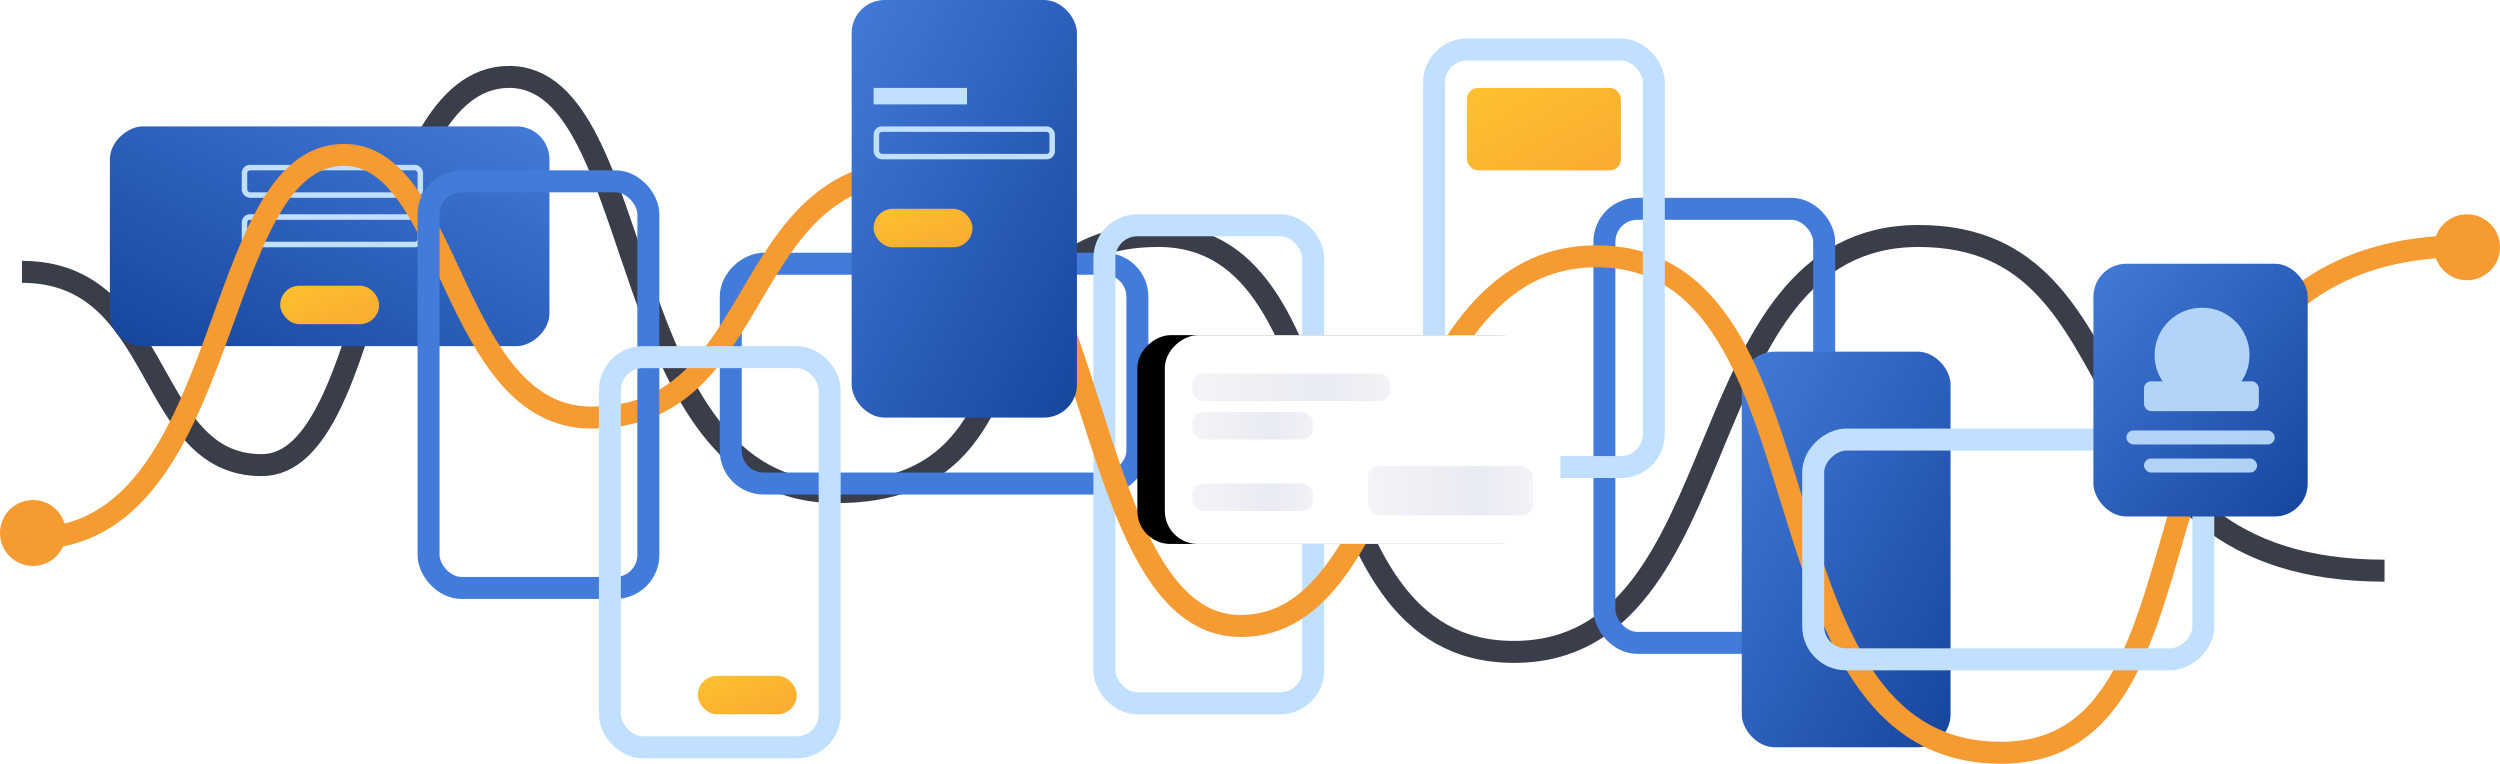 <svg xmlns="http://www.w3.org/2000/svg" xmlns:xlink="http://www.w3.org/1999/xlink" width="455" height="139" viewBox="0 0 455 139">
    <defs>
        <linearGradient id="a" x1="100%" x2="0%" y1="100%" y2="0%">
            <stop offset="0%" stop-color="#16459D"/>
            <stop offset="100%" stop-color="#437BDA"/>
        </linearGradient>
        <linearGradient id="b" x1="0%" x2="173.248%" y1="0%" y2="165.926%">
            <stop offset="0%" stop-color="#FDC130"/>
            <stop offset="100%" stop-color="#F69B31"/>
        </linearGradient>
        <rect id="d" width="38" height="72" x="17" y="-17" rx="6"/>
        <filter id="c" width="231.6%" height="169.4%" x="-65.8%" y="-27.8%" filterUnits="objectBoundingBox">
            <feOffset dy="5" in="SourceAlpha" result="shadowOffsetOuter1"/>
            <feGaussianBlur in="shadowOffsetOuter1" result="shadowBlurOuter1" stdDeviation="7.5"/>
            <feColorMatrix in="shadowBlurOuter1" values="0 0 0 0 0.4 0 0 0 0 0.502 0 0 0 0 0.678 0 0 0 0.3 0"/>
        </filter>
        <linearGradient id="e" x1="100%" x2="0%" y1="50%" y2="50%">
            <stop offset="0%" stop-color="#F1F3F7"/>
            <stop offset="32.971%" stop-color="#E9EBF3"/>
            <stop offset="100%" stop-color="#F3F4F7"/>
        </linearGradient>
    </defs>
    <g fill="none" fill-rule="evenodd">
        <path fill-rule="nonzero" stroke="#3A3E4A" stroke-width="4" d="M4 49.477c26.169 0 22.202 35.176 43.613 35.176C69.025 84.653 67.177 14 92.661 14s18.871 75.57 59.51 75.57c40.639 0 21.23-46.619 58.645-46.619 37.414 0 23.066 75.693 64.707 75.693 41.64 0 30.574-75.693 73.665-75.693 43.09 0 25.94 60.912 84.8 60.912"/>
        <rect width="40" height="79" x="292" y="38" fill-rule="nonzero" stroke="#437BDA" stroke-width="4" rx="6"/>
        <rect width="38" height="72" x="317" y="64" fill="url(#a)" fill-rule="nonzero" rx="6"/>
        <rect width="40" height="80" x="40" y="3" fill="url(#a)" fill-rule="nonzero" rx="6" transform="rotate(90 60 43)"/>
        <rect width="32" height="5" x="44.5" y="39.5" fill-rule="nonzero" stroke="#C1E0FF" rx="1"/>
        <rect width="32" height="5" x="44.5" y="30.5" fill-rule="nonzero" stroke="#C1E0FF" rx="1"/>
        <rect width="18" height="7" x="51" y="52" fill="url(#b)" rx="3.5"/>
        <rect width="40" height="74" x="150" y="31" fill-rule="nonzero" stroke="#437BDA" stroke-width="4" rx="6" transform="rotate(90 170 68)"/>
        <rect width="38" height="87" x="201" y="41" fill-rule="nonzero" stroke="#C1E0FF" stroke-width="4" rx="6"/>
        <path fill-rule="nonzero" stroke="#F69B31" stroke-width="4" d="M5.85 98c37 0 32.018-69.808 56.763-69.808C82.177 28.192 82.177 76 107.661 76c32.339 0 25.812-45 59.51-45 33.699 0 28.46 82.926 58.645 82.926 30.184 0 27.23-67.28 64.707-67.28C334.973 46.646 317 137 364.188 137c44.67 0 15.812-92.218 84.8-92.218"/>
        <circle cx="6" cy="97" r="6" fill="#F69B31" fill-rule="nonzero"/>
        <circle cx="449" cy="45" r="6" fill="#F69B31" fill-rule="nonzero"/>
        <rect width="28" height="15" x="267" y="16" fill="url(#b)" rx="2"/>
        <rect width="41" height="76" x="155" fill="url(#a)" fill-rule="nonzero" rx="6"/>
        <rect width="40" height="74" x="78" y="33" fill-rule="nonzero" stroke="#437BDA" stroke-width="4" rx="6"/>
        <rect width="40" height="71" x="111" y="65" fill-rule="nonzero" stroke="#C1E0FF" stroke-width="4" rx="6"/>
        <rect width="40" height="76" x="261" y="9" fill-rule="nonzero" stroke="#C1E0FF" stroke-width="4" rx="6"/>
        <rect width="40" height="71" x="345.5" y="64.5" fill-rule="nonzero" stroke="#C1E0FF" stroke-width="4" rx="6" transform="rotate(90 365.5 100)"/>
        <g transform="rotate(90 111.5 155.5)">
            <use fill="#000" filter="url(#c)" xlink:href="#d"/>
            <use fill="#FFF" xlink:href="#d"/>
        </g>
        <rect width="22" height="5" fill="url(#e)" rx="2" transform="translate(217 75)"/>
        <rect width="22" height="5" fill="url(#e)" rx="2" transform="translate(217 88)"/>
        <rect width="36" height="5" fill="url(#e)" rx="2" transform="translate(217 68)"/>
        <rect width="30" height="9" fill="url(#e)" rx="2" transform="translate(249 84.808)"/>
        <g transform="translate(381 48)">
            <rect width="39" height="46" fill="url(#a)" fill-rule="nonzero" rx="6"/>
            <g fill="#C1E0FF" opacity=".9" transform="translate(6 8)">
                <ellipse cx="8.775" cy="8.617" rx="8.64" ry="8.617" transform="translate(5)"/>
                <rect width="20.901" height="5.426" rx="1.28" transform="translate(3.21 13.404)"/>
                <rect width="20.58" height="2.553" x="3.21" y="27.447" rx="1.277"/>
                <rect width="27" height="2.553" y="22.34" rx="1.277"/>
            </g>
        </g>
        <rect width="32" height="5" x="159.5" y="23.5" fill-rule="nonzero" stroke="#C1E0FF" rx="1"/>
        <path fill="#C1E0FF" fill-rule="nonzero" d="M159 16h17v3h-17z"/>
        <rect width="18" height="7" x="159" y="38" fill="url(#b)" rx="3.5"/>
        <rect width="18" height="7" x="127" y="123" fill="url(#b)" rx="3.5"/>
    </g>
</svg>
